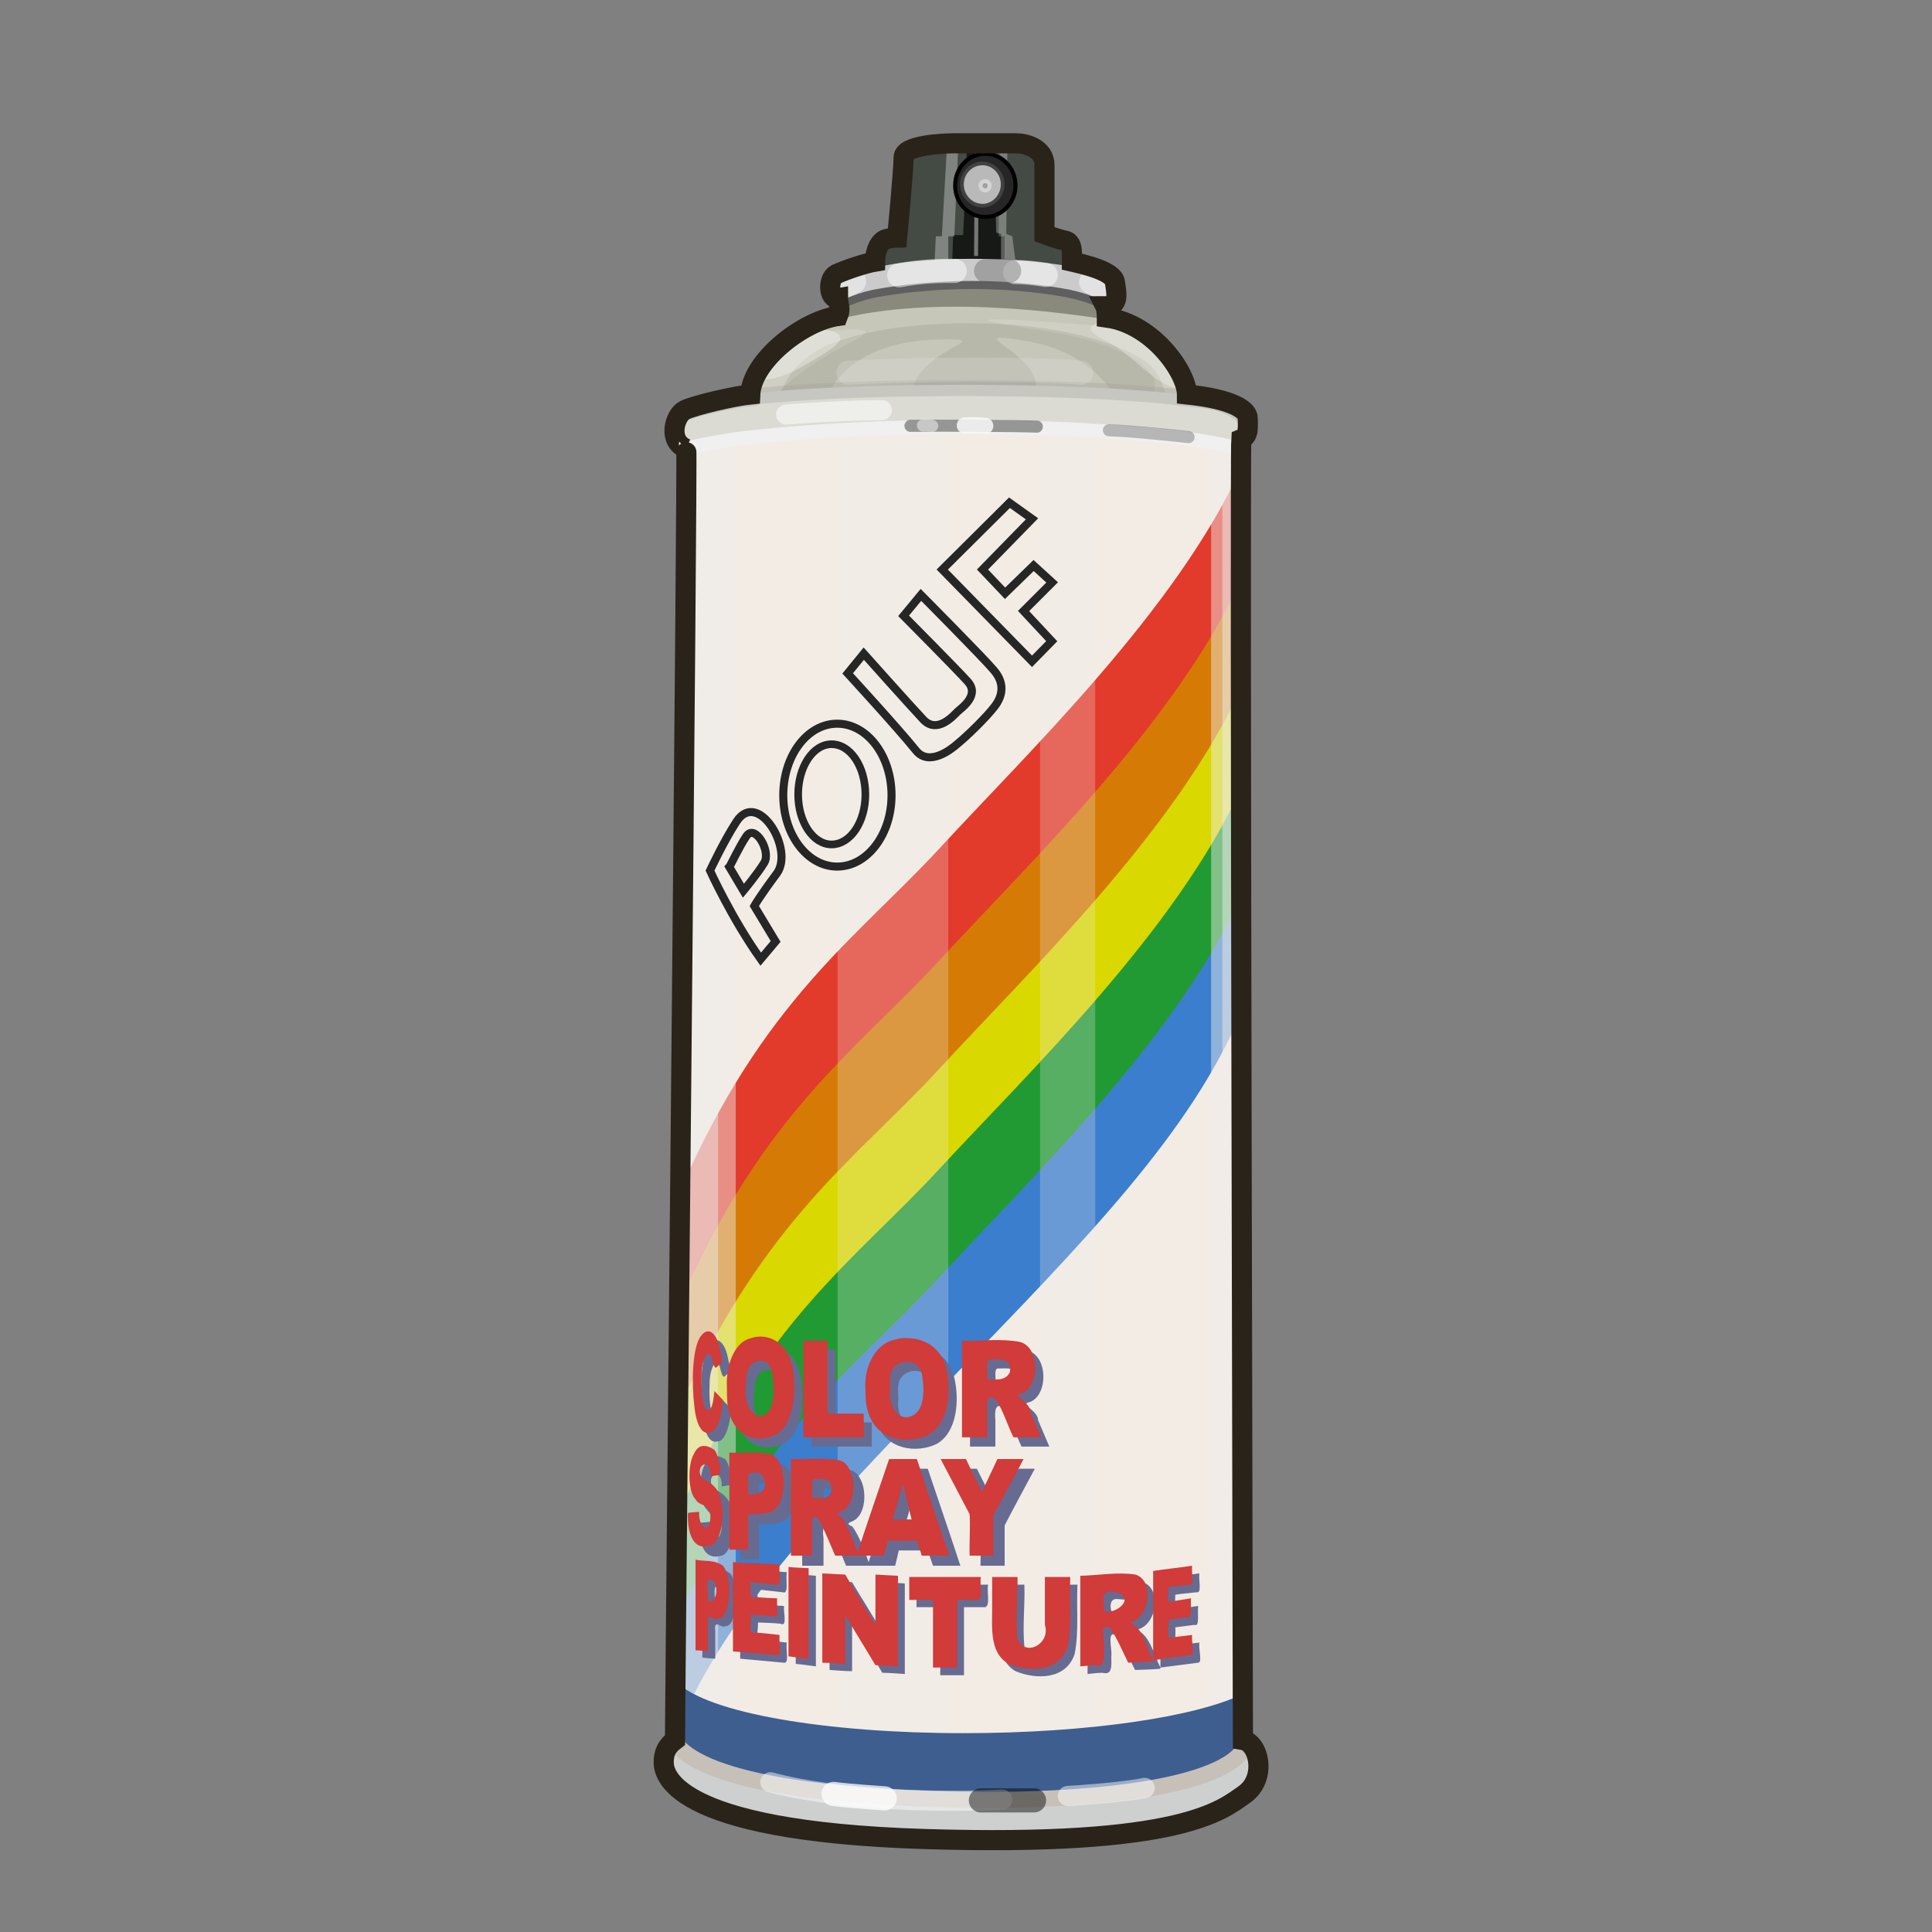<?xml version="1.0" encoding="UTF-8" standalone="no"?>
<!DOCTYPE svg PUBLIC "-//W3C//DTD SVG 1.0//EN" "http://www.w3.org/TR/2001/REC-SVG-20010904/DTD/svg10.dtd">
<svg xmlns:svg="http://www.w3.org/2000/svg" xmlns="http://www.w3.org/2000/svg" version="1.0" width="100%" height="100%" viewBox="0 0 48 48" id="_spray01">
<rect x="0" y="0" width="48" height="48" fill="#808080" stroke="none"/>
<defs id="defs2385"/>
<g id="spray01" style="display:inline">
<path d="M 17.05,11.15 C 16.57,10.95 16.77,10.31 17.01,10.19 C 17.25,10.07 18.24,9.84 18.64,9.8 C 18.68,8.96 19.95,7.97 20.82,7.85 C 20.9,7.65 20.82,7.57 20.82,7.41 C 20.59,7.45 20.55,6.93 20.78,6.81 C 21.02,6.7 21.5,6.54 21.74,6.5 C 21.74,6.22 21.86,5.98 22.02,5.94 C 22.17,5.9 22.29,5.9 22.29,5.9 C 22.29,5.9 22.45,4.23 22.45,3.91 C 22.45,3.6 23.45,3.56 23.73,3.56 C 24,3.56 25,3.56 25.24,3.56 C 25.47,3.56 25.95,3.67 25.95,4.11 C 25.95,4.55 25.95,5.82 25.95,5.82 C 25.95,5.82 26.27,5.94 26.47,5.98 C 26.67,6.02 26.63,6.34 26.63,6.5 C 26.98,6.58 27.66,6.74 27.7,7.01 C 27.74,7.29 27.82,7.61 27.46,7.61 C 27.5,7.69 27.5,7.89 27.5,7.89 C 28.67,8.05 29.49,9.28 29.49,9.8 C 30.64,9.92 31,10.19 31,10.39 C 31,10.59 31.04,10.83 30.84,10.91 C 30.8,11.47 30.88,42.67 30.88,43.23 C 31.28,43.3 31.48,44.18 30.92,44.58 C 30.36,44.97 29.37,45.89 22.97,45.69 C 16.57,45.49 16.49,44.02 16.49,43.78 C 16.49,43.54 16.57,43.38 16.77,43.23 C 16.77,42.31 17.09,11.11 17.05,11.15 z" id="p2482" style="opacity:1;fill:#f3ece4;fill-opacity:1;fill-rule:evenodd;stroke:none"/>
<path d="M 30.84,11.61 C 29.23,15.16 25.52,18.71 23.34,21.08 C 21.28,23.31 18.97,24.84 16.9,29.58 C 16.89,30.82 16.88,31.45 16.87,32.59 C 18.09,29.7 20.56,26.88 23.62,23.71 C 26.99,20.23 29.61,17.81 30.84,14.84 C 30.84,14.21 30.84,11.83 30.84,11.61 z" id="p3302" style="opacity:1;fill:#e23a2b;fill-opacity:1;fill-rule:evenodd;stroke:none;display:inline"/>
<path d="M 30.84,14.39 C 29.23,17.94 25.52,21.49 23.34,23.86 C 21.28,26.1 18.97,27.62 16.9,32.36 C 16.89,33.61 16.88,33.87 16.87,35.02 C 18.09,32.13 20.56,29.57 23.62,26.4 C 26.99,22.92 29.61,20.24 30.84,17.27 C 30.84,16.63 30.84,14.61 30.84,14.39 z" id="p3310" style="opacity:1;fill:#d57b05;fill-opacity:1;fill-rule:evenodd;stroke:none;display:inline"/>
<path d="M 30.84,17.08 C 29.23,20.63 25.52,24.18 23.34,26.55 C 21.28,28.79 19.05,30.23 16.89,34.95 C 16.88,36.19 16.88,36.56 16.87,37.7 C 18.09,34.82 20.56,32.26 23.62,29.09 C 26.99,25.61 29.61,22.93 30.84,19.95 C 30.84,19.32 30.84,17.3 30.84,17.08 z" id="p3312" style="opacity:1;fill:#d9d801;fill-opacity:1;fill-rule:evenodd;stroke:none;display:inline"/>
<path d="M 30.84,19.57 C 29.23,23.12 25.52,26.68 23.34,29.04 C 21.28,31.28 18.97,32.8 16.9,37.54 C 16.89,38.79 16.88,39.05 16.87,40.2 C 18.09,37.31 20.56,34.75 23.62,31.58 C 26.99,28.1 29.61,25.42 30.84,22.45 C 30.84,21.81 30.84,19.8 30.84,19.57 z" id="p3314" style="opacity:1;fill:#219a33;fill-opacity:1;fill-rule:evenodd;stroke:none;display:inline"/>
<path d="M 30.84,22.26 C 29.23,25.81 25.52,29.36 23.34,31.73 C 21.28,33.97 19.07,35.4 16.86,40.14 C 16.85,41.39 16.88,41.74 16.87,42.89 C 18.09,40 20.56,37.44 23.62,34.27 C 26.99,30.79 29.61,28.11 30.84,25.14 C 30.84,24.5 30.84,22.48 30.84,22.26 z" id="p3316" style="opacity:1;fill:#3b7ecd;fill-opacity:1;fill-rule:evenodd;stroke:none;display:inline"/>
<path d="M 22.18,9.4 C 21.42,9.4 20.81,10.03 20.81,10.84 L 20.81,45.56 C 21.43,45.62 22.15,45.66 22.96,45.68 C 23.18,45.69 23.35,45.68 23.56,45.68 L 23.56,10.84 C 23.56,10.03 22.94,9.4 22.18,9.4 z" id="p3469" style="opacity:1;fill:#eeecea;fill-opacity:0.26;fill-rule:evenodd;stroke:none;display:inline"/>
<path d="M 30.09,9.87 L 30.09,45.06 C 30.5,44.88 30.76,44.71 30.93,44.59 C 31.49,44.19 31.27,43.29 30.87,43.21 C 30.87,42.66 30.8,11.46 30.84,10.9 C 31.04,10.82 31,10.6 31,10.4 C 31,10.24 30.76,10.01 30.09,9.87 z" id="p3465" style="opacity:1;fill:#eeecea;fill-opacity:0.47;fill-rule:evenodd;stroke:none;display:inline"/>
<path d="M 26.53,8.81 C 26.15,8.81 25.84,9.13 25.84,9.53 L 25.84,45.68 C 26.34,45.67 26.81,45.65 27.21,45.62 L 27.21,9.53 C 27.21,9.13 26.91,8.81 26.53,8.81 z" id="p3467" style="opacity:1;fill:#eeecea;fill-opacity:0.26;fill-rule:evenodd;stroke:none;display:inline"/>
<path d="M 18.28,9.87 C 17.81,9.96 17.18,10.09 17,10.18 C 16.76,10.3 16.58,10.95 17.06,11.15 C 17.1,11.11 16.78,42.3 16.78,43.21 C 16.58,43.37 16.5,43.54 16.5,43.78 C 16.5,43.93 16.56,44.58 18.28,45.09 L 18.28,9.87 z" id="p3471" style="opacity:1;fill:#eeecea;fill-opacity:0.47;fill-rule:evenodd;stroke:none;display:inline"/>
<path d="M 17.78,9.96 C 17.45,10.04 17.11,10.12 17,10.18 C 16.76,10.3 16.58,10.95 17.06,11.15 C 17.1,11.11 16.78,42.3 16.78,43.21 C 16.58,43.37 16.5,43.54 16.5,43.78 C 16.5,43.91 16.57,44.45 17.84,44.93 L 17.84,9.96 C 17.82,9.97 17.8,9.96 17.78,9.96 z" id="r3481" style="opacity:1;fill:#eeecea;fill-opacity:0.47;fill-rule:evenodd;stroke:none;marker:none;visibility:visible;display:inline;overflow:visible;enable-background:accumulate"/>
<path d="M 30.37,9.96 L 30.37,44.9 C 30.61,44.77 30.8,44.68 30.93,44.59 C 31.49,44.19 31.27,43.29 30.87,43.21 C 30.87,42.66 30.8,11.46 30.84,10.9 C 31.04,10.82 31,10.6 31,10.4 C 31,10.27 30.81,10.1 30.37,9.96 z" id="r3483" style="opacity:1;fill:#eeecea;fill-opacity:0.47;fill-rule:evenodd;stroke:none;marker:none;visibility:visible;display:inline;overflow:visible;enable-background:accumulate"/>
<path d="M 16.8,41.78 C 16.8,41.9 16.78,43.18 16.78,43.21 C 16.58,43.37 16.5,43.54 16.5,43.78 C 16.5,44.01 16.56,45.48 22.96,45.68 C 29.36,45.88 30.38,44.99 30.93,44.59 C 31.49,44.19 31.27,43.29 30.87,43.21 C 30.87,43.19 30.87,42.18 30.87,42.09 C 29.72,42.65 27.06,43.06 23.93,43.06 C 20.58,43.06 17.57,42.57 16.8,41.78 z" id="p3287" style="opacity:1;fill:#3e5e90;fill-opacity:1;fill-rule:evenodd;stroke:none;display:inline"/>
<path d="M 16.74,43.26 C 16.62,43.38 16.5,43.59 16.5,43.78 C 16.5,44.01 16.56,45.48 22.96,45.68 C 29.36,45.88 30.38,44.99 30.93,44.59 C 31.39,44.26 31.23,43.54 30.98,43.28 C 30.71,44.32 27.51,44.79 23.72,44.71 C 20.3,44.64 17.4,44.23 16.74,43.26 z" id="p3275" style="opacity:1;fill:#ced0d0;fill-opacity:1;fill-rule:evenodd;stroke:none;display:inline"/>
<path d="M 30.98,43.28 C 30.71,44.32 27.51,44.79 23.72,44.71 C 20.3,44.64 17.4,44.23 16.74,43.26" id="p3282" style="opacity:1;fill:none;fill-opacity:1;fill-rule:evenodd;stroke:#c7c0b8;stroke-width:0.40;stroke-linecap:butt;stroke-linejoin:miter;stroke-miterlimit:4;stroke-dasharray:none;stroke-opacity:1;display:inline"/>
<path d="M 23.71,3.56 C 23.44,3.56 22.46,3.58 22.46,3.9 C 22.46,4.22 22.31,5.9 22.31,5.9 C 22.31,5.9 22.19,5.89 22.03,5.93 C 21.87,5.97 21.75,6.22 21.75,6.5 C 21.51,6.53 21.01,6.69 20.78,6.81 C 20.54,6.93 20.6,7.44 20.84,7.4 C 20.84,7.56 20.92,7.64 20.84,7.84 C 19.96,7.96 18.69,8.97 18.65,9.81 C 18.25,9.85 17.23,10.06 17,10.18 C 16.82,10.27 16.67,10.66 16.81,10.93 C 17.41,10.73 20.4,10.59 24.03,10.59 C 27.14,10.59 29.8,10.71 30.87,10.87 C 31.03,10.78 31,10.59 31,10.4 C 31,10.2 30.65,9.93 29.5,9.81 C 29.5,9.29 28.67,8.06 27.5,7.9 C 27.5,7.9 27.5,7.7 27.46,7.62 C 27.82,7.62 27.75,7.3 27.71,7.03 C 27.67,6.75 26.98,6.57 26.62,6.5 C 26.62,6.34 26.66,6.03 26.46,6 C 26.27,5.96 25.96,5.81 25.96,5.81 C 25.96,5.81 25.96,4.56 25.96,4.12 C 25.96,3.68 25.48,3.56 25.25,3.56 C 25.01,3.56 23.99,3.56 23.71,3.56 z" id="p3260" style="opacity:1;fill:#cfcfc3;fill-opacity:1;fill-rule:evenodd;stroke:none"/>
<path d="M 25.43,6.9 C 23.97,6.87 22.18,6.95 20.81,7.37 C 20.82,7.37 20.82,7.4 20.84,7.4 C 20.84,7.56 20.92,7.64 20.84,7.84 C 20.53,7.88 20.17,8.06 19.84,8.28 C 20.97,8.2 22.09,8.03 21.15,8.5 C 20.02,9.06 18.57,10.18 19.65,9.96 C 20.73,9.74 26.27,9.95 27.62,10.12 C 28.97,10.29 29.71,8.77 25.71,8.18 C 22.72,7.74 26.19,7.99 28.31,8.18 C 28.07,8.04 27.79,7.94 27.5,7.9 C 27.5,7.9 27.5,7.7 27.46,7.62 C 27.67,7.62 27.73,7.51 27.75,7.37 C 27.03,7.12 26.22,6.92 25.43,6.9 z" id="p3552" style="opacity:1;fill:#8f8f77;fill-opacity:0.13;fill-rule:evenodd;stroke:none;display:inline"/>
<path d="M 24.18,8.03 C 22.02,8.03 21.1,8.38 20.68,8.53 C 20.27,8.67 19.21,9.27 19.31,10.5 C 19.3,10.5 19.39,10.6 19.46,10.68 C 19.75,10.67 20.11,10.66 20.43,10.65 C 20.34,9.37 21.53,8.49 23.2,8.44 C 25.33,8.38 21.85,8.68 22.78,10.59 C 23.2,10.58 23.58,10.59 24.03,10.59 C 24.34,10.59 24.57,10.62 24.87,10.62 C 24.88,10.61 24.89,10.6 24.9,10.59 C 27.43,9.14 23.23,8.12 25.43,8.46 C 27.29,8.75 27.75,9.94 28.31,10.68 C 28.61,10.7 28.85,10.7 29.12,10.71 C 29.12,10.27 28.95,9.63 28.75,9.28 C 28.35,8.61 26.34,8.03 24.18,8.03 z" id="p3543" style="opacity:1;fill:#4f4f41;fill-opacity:0.12;fill-rule:evenodd;stroke:none;display:inline"/>
<path d="M 21.75,6.5 C 21.51,6.53 21.01,6.69 20.78,6.81 C 20.54,6.93 20.6,7.44 20.84,7.4 C 20.84,7.56 20.92,7.64 20.84,7.84 C 20.68,7.86 20.51,7.92 20.34,8 L 20.4,8.06 C 22.4,7.39 25.44,7.58 27.87,8 C 27.75,7.96 27.62,7.92 27.5,7.9 C 27.5,7.9 27.5,7.7 27.46,7.62 C 27.82,7.62 27.75,7.3 27.71,7.03 C 27.69,6.89 27.5,6.77 27.28,6.68 C 27.24,6.67 27.22,6.66 27.18,6.65 C 25.51,5.97 22.75,6.36 21.75,6.5 z" id="p3536" style="opacity:1;fill:#4f4f41;fill-opacity:0.51;fill-rule:evenodd;stroke:none"/>
<path d="M 23.9,9.9 C 21.85,9.9 20.01,9.97 18.65,10.12 C 18.65,10.13 18.65,10.15 18.65,10.15 C 18.25,10.19 17.23,10.41 17,10.53 C 16.84,10.61 16.73,10.91 16.78,11.15 L 16.96,11.15 C 16.96,11.26 16.93,11.35 16.9,11.37 C 16.88,11.4 16.88,11.42 16.9,11.4 C 16.94,11.38 17.05,11.32 17.21,11.28 C 17.55,11.19 18.09,11.1 18.75,11.03 C 20.06,10.88 21.88,10.78 23.9,10.78 C 25.93,10.78 27.78,10.88 29.09,11.03 C 29.74,11.1 30.28,11.19 30.62,11.28 C 30.74,11.31 30.78,11.35 30.84,11.37 C 30.84,11.37 30.84,11.25 30.84,11.25 C 30.85,11.24 30.86,11.25 30.87,11.25 C 30.86,11.22 30.84,11.2 30.84,11.15 L 30.96,11.15 C 31.04,11.04 31,10.9 31,10.75 C 31,10.62 30.82,10.44 30.4,10.31 C 30.3,10.29 30.23,10.27 30.12,10.25 C 29.93,10.22 29.71,10.18 29.5,10.15 C 29.39,10.14 29.3,10.14 29.18,10.12 C 27.82,9.97 25.95,9.9 23.9,9.9 z" id="p3504" style="opacity:1;fill:#f0f0f0;fill-opacity:1;fill-rule:evenodd;stroke:none;marker:none;visibility:visible;display:inline;overflow:visible;enable-background:accumulate"/>
<path d="M 23.9,9.56 C 21.85,9.56 20.01,9.63 18.65,9.78 C 18.65,9.79 18.65,9.8 18.65,9.81 C 18.25,9.85 17.23,10.06 17,10.18 C 16.84,10.26 16.73,10.56 16.78,10.81 L 16.96,10.81 C 16.96,10.92 16.93,11 16.9,11.03 C 16.88,11.05 16.88,11.07 16.9,11.06 C 16.94,11.03 17.05,10.98 17.21,10.93 C 17.55,10.85 18.09,10.75 18.75,10.68 C 20.06,10.54 21.88,10.43 23.9,10.43 C 25.93,10.43 27.78,10.54 29.09,10.68 C 29.74,10.75 30.28,10.85 30.62,10.93 C 30.74,10.96 30.78,11 30.84,11.03 C 30.84,11.02 30.84,10.9 30.84,10.9 C 30.85,10.9 30.86,10.9 30.87,10.9 C 30.86,10.87 30.84,10.85 30.84,10.81 L 30.96,10.81 C 31.04,10.7 31,10.55 31,10.4 C 31,10.27 30.82,10.09 30.4,9.96 C 30.3,9.94 30.23,9.92 30.12,9.9 C 29.93,9.87 29.71,9.84 29.5,9.81 C 29.39,9.79 29.3,9.79 29.18,9.78 C 27.82,9.63 25.95,9.56 23.9,9.56 z" id="p3491" style="opacity:1;fill:#dbdbd3;fill-opacity:1;fill-rule:evenodd;stroke:none;marker:none;visibility:visible;display:inline;overflow:visible;enable-background:accumulate"/>
<path d="M 22.62,10.58 C 23.12,10.57 25.36,10.58 25.76,10.6" id="p3506" style="opacity:1;fill:none;fill-rule:evenodd;stroke:#4d4d4d;stroke-width:0.30;stroke-linecap:round;stroke-linejoin:miter;stroke-miterlimit:4;stroke-dasharray:none;stroke-opacity:0.55;display:inline"/>
<path d="M 23.97,10.57 C 24.2,10.55 24.48,10.58 24.48,10.58" id="p3509" style="opacity:1;fill:none;fill-rule:evenodd;stroke:#f8f8f8;stroke-width:0.40;stroke-linecap:round;stroke-linejoin:miter;stroke-miterlimit:4;stroke-dasharray:none;stroke-opacity:0.86"/>
<path d="M 22.93,10.57 C 23.09,10.57 23.16,10.58 23.16,10.58" id="p3511" style="opacity:1;fill:none;fill-rule:evenodd;stroke:#f8f8f8;stroke-width:0.30;stroke-linecap:round;stroke-linejoin:miter;stroke-miterlimit:4;stroke-dasharray:none;stroke-opacity:0.5;display:inline"/>
<path d="M 27.55,10.69 C 28.16,10.71 29.36,10.84 29.53,10.86" id="p3513" style="opacity:1;fill:none;fill-rule:evenodd;stroke:#303030;stroke-width:0.30;stroke-linecap:round;stroke-linejoin:miter;stroke-miterlimit:4;stroke-dasharray:none;stroke-opacity:0.3;display:inline"/>
<path d="M 31,10.48 C 30.58,9.91 29.84,9.96 29.18,9.86 C 27.82,9.71 25.95,9.64 23.9,9.64 C 21.85,9.64 20.01,9.71 18.65,9.86 C 18.65,9.87 18.65,9.88 18.65,9.89 C 18.25,9.93 17.23,10.15 17,10.27" id="p3516" style="opacity:1;fill:none;fill-opacity:1;fill-rule:evenodd;stroke:#9b9b9b;stroke-width:0.40;stroke-linecap:round;stroke-linejoin:miter;marker:none;stroke-miterlimit:4;stroke-dasharray:none;stroke-dashoffset:0;stroke-opacity:0.31;visibility:visible;display:inline;overflow:visible;enable-background:accumulate"/>
<path d="M 23.71,3.56 C 23.44,3.56 22.46,3.58 22.46,3.9 C 22.46,4.22 22.31,5.9 22.31,5.9 C 22.31,5.9 22.19,5.89 22.03,5.93 C 21.87,5.97 21.75,6.22 21.75,6.5 C 21.51,6.53 21.01,6.69 20.78,6.81 C 20.6,6.9 20.58,7.21 20.68,7.34 C 23.66,6.55 25.71,6.54 27.75,7.25 C 27.74,7.17 27.72,7.1 27.71,7.03 C 27.67,6.75 26.98,6.57 26.62,6.5 C 26.62,6.34 26.66,6.03 26.46,6 C 26.27,5.96 25.96,5.81 25.96,5.81 C 25.96,5.81 25.96,4.56 25.96,4.12 C 25.96,3.68 25.48,3.56 25.25,3.56 C 25.01,3.56 23.99,3.56 23.71,3.56 z" id="p3531" style="opacity:1;fill:#444b44;fill-opacity:1;fill-rule:evenodd;stroke:none"/>
<path d="M 24.03,3.56 L 23.93,5.84 L 23.68,5.84 L 23.65,6.75 L 24.18,6.75 C 24.45,6.73 24.71,6.74 24.96,6.75 L 24.96,5.87 L 24.81,5.87 L 24.84,3.56 C 24.55,3.56 24.3,3.56 24.03,3.56 z" id="p3587" style="opacity:1;fill:#000000;fill-opacity:0.67;fill-rule:evenodd;stroke:none;display:inline"/>
<path d="M 24.27,3.62 L 24.25,6.36" id="p3590" style="opacity:1;fill:none;fill-rule:evenodd;stroke:#f3f3f3;stroke-width:0.1;stroke-linecap:butt;stroke-linejoin:miter;stroke-miterlimit:4;stroke-dasharray:none;stroke-opacity:0.43;display:inline"/>
<path d="M 24.71,3.56 L 24.75,5.78 L 24.87,5.81 L 24.87,6.65 L 25.25,6.65 L 25.15,5.87 L 25,5.81 L 25.03,3.56 C 24.94,3.56 24.84,3.56 24.71,3.56 z" id="p3596" style="opacity:1;fill:#f7f7f7;fill-opacity:0.31;fill-rule:evenodd;stroke:none;display:inline"/>
<path d="M 23.71,3.56 C 23.68,3.56 23.58,3.59 23.53,3.59 L 23.4,5.87 L 23.25,5.87 L 23.21,6.71 L 23.56,6.75 L 23.56,5.87 L 23.71,5.87 L 23.81,3.56 C 23.79,3.56 23.73,3.56 23.71,3.56 z" id="p3593" style="opacity:1;fill:#bbbbbb;fill-opacity:0.51;fill-rule:evenodd;stroke:none;display:inline"/>
<path d="M 24.15,6.43 C 23.13,6.43 22.2,6.51 21.5,6.71 C 21.19,6.8 20.91,6.84 20.68,6.93 C 20.68,6.95 20.66,6.95 20.65,6.96 C 20.58,7.16 20.66,7.43 20.84,7.4 C 20.88,7.55 20.97,7.46 21.12,7.43 C 21.24,7.38 21.45,7.3 21.75,7.25 C 22.33,7.13 23.21,7.03 24.15,7.03 C 25.1,7.03 25.94,7.13 26.53,7.25 C 26.82,7.3 27.06,7.38 27.18,7.43 C 27.29,7.49 27.39,7.53 27.58,7.61 C 27.64,7.42 27.69,7.27 27.71,7.03 C 27.71,7 27.69,6.98 27.68,6.96 C 27.44,6.85 27.16,6.73 26.81,6.66 C 26.1,6.52 25.17,6.43 24.15,6.43 z" id="p3518" style="opacity:1;fill:#cbcbcb;fill-opacity:1;fill-rule:evenodd;stroke:none;marker:none;visibility:visible;display:inline;overflow:visible;enable-background:accumulate"/>
<path d="M 20.84,7.45 C 20.88,7.6 20.97,7.51 21.12,7.48 C 21.24,7.43 21.45,7.35 21.75,7.29 C 22.33,7.18 23.21,7.08 24.15,7.08 C 25.1,7.08 25.94,7.18 26.53,7.29 C 26.82,7.35 27.06,7.43 27.18,7.48 C 27.29,7.54 27.39,7.58 27.58,7.66" id="p3541" style="opacity:1;fill:none;fill-opacity:1;fill-rule:evenodd;stroke:#5f5f5f;stroke-width:0.2;stroke-linecap:round;stroke-linejoin:miter;marker:none;stroke-miterlimit:4;stroke-dasharray:none;stroke-dashoffset:0;stroke-opacity:1;visibility:visible;display:inline;overflow:visible;enable-background:accumulate"/>
<path d="M 20.06,8.12 C 19.49,8.43 18.96,8.93 18.75,9.43 C 19.27,9.49 19.73,9.24 20.34,8.87 C 20.95,8.5 21.26,8.24 20.06,8.12 z" id="p3559" style="opacity:1;fill:#ffffff;fill-opacity:0.33;fill-rule:evenodd;stroke:none"/>
<path d="M 27.78,7.96 C 27.01,8 26.87,8.17 27.46,8.46 C 28.22,8.83 28.77,9.73 29.46,9.65 C 29.34,9.13 28.7,8.23 27.78,7.96 z" id="p3561" style="opacity:1;fill:#ffffff;fill-opacity:0.27;fill-rule:evenodd;stroke:none"/>
<path d="M 21.08,9.26 C 22.87,9.16 25.69,9.16 26.86,9.26" id="p3569" style="opacity:1;fill:none;fill-rule:evenodd;stroke:#f7f7f7;stroke-width:0.60;stroke-linecap:round;stroke-linejoin:miter;stroke-miterlimit:4;stroke-dasharray:none;stroke-opacity:0.18;display:inline"/>
<path d="M 19.53,10.3 C 20.91,10.19 21.91,10.19 21.91,10.19" id="p3572" style="opacity:1;fill:none;fill-rule:evenodd;stroke:#fdfdfd;stroke-width:0.5;stroke-linecap:round;stroke-linejoin:miter;stroke-miterlimit:4;stroke-dasharray:none;stroke-opacity:0.56;display:inline"/>
<path d="M 22.34,6.84 C 22.92,6.73 23.38,6.73 23.72,6.73" id="p3575" style="opacity:1;fill:none;fill-rule:evenodd;stroke:#ffffff;stroke-width:0.60;stroke-linecap:round;stroke-linejoin:miter;stroke-miterlimit:4;stroke-dasharray:none;stroke-opacity:0.5"/>
<path d="M 25.22,6.76 C 25.48,6.76 25.72,6.79 25.98,6.83" id="p3577" style="opacity:1;fill:none;fill-rule:evenodd;stroke:#ffffff;stroke-width:0.60;stroke-linecap:round;stroke-linejoin:miter;stroke-miterlimit:4;stroke-dasharray:none;stroke-opacity:0.5"/>
<path d="M 27.11,7.01 C 27.29,7.1 27.52,7.27 27.52,7.27" id="p3579" style="opacity:1;fill:none;fill-rule:evenodd;stroke:#fdfdfd;stroke-width:0.60;stroke-linecap:round;stroke-linejoin:miter;stroke-miterlimit:4;stroke-dasharray:none;stroke-opacity:0.46;display:inline"/>
<path d="M 21.22,6.99 C 21.05,7.1 20.79,7.16 20.79,7.16" id="p3582" style="opacity:1;fill:none;fill-rule:evenodd;stroke:#fdfdfd;stroke-width:0.60;stroke-linecap:round;stroke-linejoin:miter;stroke-miterlimit:4;stroke-dasharray:none;stroke-opacity:0.46"/>
<path d="M 24.5,6.73 C 24.73,6.73 25.07,6.73 25.07,6.73" id="p3584" style="opacity:1;fill:none;fill-rule:evenodd;stroke:#5b5b5b;stroke-width:0.60;stroke-linecap:round;stroke-linejoin:miter;stroke-miterlimit:4;stroke-dasharray:none;stroke-opacity:0.37;display:inline"/>
<path d="M 25.23,4.61 C 25.23,5.04 24.89,5.39 24.48,5.39 C 24.06,5.39 23.73,5.04 23.73,4.61 C 23.73,4.17 24.06,3.82 24.48,3.82 C 24.89,3.82 25.23,4.17 25.23,4.61 z" id="p3608" style="opacity:1;fill:#262626;fill-opacity:1;fill-rule:evenodd;stroke:#000000;stroke-width:0.1;stroke-linecap:round;stroke-linejoin:miter;marker:none;stroke-miterlimit:4;stroke-dasharray:none;stroke-dashoffset:0;stroke-opacity:1;visibility:visible;display:inline;overflow:visible;enable-background:accumulate"/>
<path d="M 24.91,4.58 C 24.91,4.87 24.68,5.11 24.41,5.11 C 24.13,5.11 23.90,4.87 23.90,4.58 C 23.90,4.29 24.13,4.06 24.41,4.06 C 24.68,4.06 24.91,4.29 24.91,4.58 z" id="p3611" style="opacity:1;fill:#b9b9b9;fill-opacity:1;fill-rule:evenodd;stroke:#424242;stroke-width:0.09;stroke-linecap:round;stroke-linejoin:miter;marker:none;stroke-miterlimit:4;stroke-dasharray:none;stroke-dashoffset:0;stroke-opacity:1;visibility:visible;display:inline;overflow:visible;enable-background:accumulate"/>
<path d="M 24.59,4.61 C 24.59,4.68 24.54,4.73 24.48,4.73 C 24.41,4.73 24.36,4.68 24.36,4.61 C 24.36,4.55 24.41,4.50 24.48,4.50 C 24.54,4.50 24.59,4.55 24.59,4.61 z" id="p3613" style="opacity:1;fill:#a1a1a1;fill-opacity:1;fill-rule:evenodd;stroke:#d4d4d4;stroke-width:0.1;stroke-linecap:round;stroke-linejoin:miter;marker:none;stroke-miterlimit:4;stroke-dasharray:none;stroke-dashoffset:0;stroke-opacity:1;visibility:visible;display:inline;overflow:visible;enable-background:accumulate"/>
<path d="M 17.05,11.15 C 16.57,10.95 16.77,10.31 17.01,10.19 C 17.25,10.07 18.24,9.84 18.64,9.8 C 18.68,8.96 19.95,7.97 20.82,7.85 C 20.9,7.65 20.82,7.57 20.82,7.41 C 20.59,7.45 20.55,6.93 20.78,6.81 C 21.02,6.7 21.5,6.54 21.74,6.5 C 21.74,6.22 21.86,5.98 22.02,5.94 C 22.17,5.9 22.29,5.9 22.29,5.9 C 22.29,5.9 22.45,4.23 22.45,3.91 C 22.45,3.6 23.45,3.56 23.73,3.56 C 24,3.56 25,3.56 25.24,3.56 C 25.47,3.56 25.95,3.67 25.95,4.11 C 25.95,4.55 25.95,5.82 25.95,5.82 C 25.95,5.82 26.27,5.94 26.47,5.98 C 26.67,6.02 26.63,6.34 26.63,6.5 C 26.98,6.58 27.66,6.74 27.7,7.01 C 27.74,7.29 27.82,7.61 27.46,7.61 C 27.5,7.69 27.5,7.89 27.5,7.89 C 28.67,8.05 29.49,9.28 29.49,9.8 C 30.64,9.92 31,10.19 31,10.39 C 31,10.59 31.04,10.83 30.84,10.91 C 30.8,11.47 30.88,42.67 30.88,43.23 C 31.28,43.3 31.48,44.18 30.92,44.58 C 30.36,44.97 29.37,45.89 22.97,45.69 C 16.57,45.49 16.49,44.02 16.49,43.78 C 16.49,43.54 16.57,43.38 16.77,43.23 C 16.77,42.31 17.09,11.11 17.05,11.15 z" id="stroke01" style="opacity:1;fill:none;fill-opacity:1;fill-rule:evenodd;stroke:#2a231a;stroke-width:0.5;stroke-linecap:butt;stroke-linejoin:miter;stroke-miterlimit:4;stroke-dasharray:none;stroke-opacity:1"/>
<path d="M 18.9,23.83 C 18.18,22.82 17.64,21.63 17.64,21.63 C 17.64,21.63 17.98,20.9 18.3,20.41 C 18.83,19.6 19.74,21.1 19.3,21.7 C 18.86,22.29 18.74,22.51 18.74,22.51 L 19.27,23.39 L 18.9,23.83 z" id="p3318" style="opacity:1;fill:none;fill-rule:evenodd;stroke:#262626;stroke-width:0.2;stroke-linecap:butt;stroke-linejoin:miter;stroke-miterlimit:4;stroke-dasharray:none;stroke-opacity:1"/>
<path d="M 18.12,21.54 L 18.47,22.13 C 18.47,22.13 18.82,21.71 18.99,21.43 C 19.16,21.14 18.75,20.45 18.54,20.78 C 18.37,21.03 18.14,21.52 18.12,21.54 z" id="p3320" style="opacity:1;fill:none;fill-opacity:1;fill-rule:evenodd;stroke:#262626;stroke-width:0.2;stroke-linecap:butt;stroke-linejoin:miter;marker:none;stroke-miterlimit:4;stroke-dasharray:none;stroke-dashoffset:0;stroke-opacity:1;visibility:visible;display:inline;overflow:visible;enable-background:accumulate"/>
<path d="M 22.15,19.76 C 22.15,20.74 21.54,21.53 20.80,21.53 C 20.06,21.53 19.46,20.74 19.46,19.76 C 19.46,18.77 20.06,17.98 20.80,17.98 C 21.54,17.98 22.15,18.77 22.15,19.76 z" id="p3322" style="opacity:1;fill:none;fill-opacity:1;fill-rule:evenodd;stroke:#262626;stroke-width:0.2;stroke-linecap:butt;stroke-linejoin:miter;marker:none;stroke-miterlimit:4;stroke-dasharray:none;stroke-dashoffset:0;stroke-opacity:1;visibility:visible;display:inline;overflow:visible;enable-background:accumulate"/>
<path d="M 21.50,19.74 C 21.50,20.42 21.13,20.98 20.66,20.98 C 20.20,20.98 19.83,20.42 19.83,19.74 C 19.83,19.05 20.20,18.49 20.66,18.49 C 21.13,18.49 21.50,19.05 21.50,19.74 z" id="p3324" style="opacity:1;fill:none;fill-opacity:1;fill-rule:evenodd;stroke:#262626;stroke-width:0.19;stroke-linecap:butt;stroke-linejoin:miter;marker:none;stroke-miterlimit:4;stroke-dasharray:none;stroke-dashoffset:0;stroke-opacity:1;visibility:visible;display:inline;overflow:visible;enable-background:accumulate"/>
<path d="M 21.06,16.73 C 21.06,16.73 22.31,18.09 22.76,18.65 C 23.08,19.04 23.61,18.64 23.8,18.47 C 24.01,18.3 24.51,17.82 24.72,17.54 C 24.93,17.26 24.95,16.95 24.69,16.65 C 24.43,16.34 22.88,14.78 22.88,14.78 L 22.45,15.3 C 22.45,15.3 23.79,16.65 24.04,16.93 C 24.35,17.27 23.9,17.58 23.79,17.68 C 23.68,17.79 23.29,18.23 22.95,17.89 C 22.63,17.55 21.46,16.24 21.46,16.24 L 21.06,16.73 z" id="p3330" style="opacity:1;fill:none;fill-opacity:1;fill-rule:evenodd;stroke:#262626;stroke-width:0.2;stroke-linecap:butt;stroke-linejoin:miter;marker:none;stroke-miterlimit:4;stroke-dasharray:none;stroke-dashoffset:0;stroke-opacity:1;visibility:visible;display:inline;overflow:visible;enable-background:accumulate"/>
<path d="M 25.64,16.43 L 23.41,14.15 L 25.08,12.49 L 25.64,12.89 L 24.41,14.15 L 24.97,14.74 L 25.68,14.05 L 26.14,14.47 L 25.43,15.18 L 26.13,15.93 L 25.64,16.43 z" id="p3332" style="opacity:1;fill:none;fill-opacity:1;fill-rule:evenodd;stroke:#262626;stroke-width:0.2;stroke-linecap:butt;stroke-linejoin:miter;marker:none;stroke-miterlimit:4;stroke-dasharray:none;stroke-dashoffset:0;stroke-opacity:1;visibility:visible;display:inline;overflow:visible;enable-background:accumulate"/>
<path d="M 17.73,33.31 C 17.68,33.33 17.64,33.38 17.6,33.44 C 17.41,33.73 17.38,34.57 17.45,35.16 C 17.5,35.66 17.66,35.87 17.82,35.81 C 17.98,35.84 18.14,35.48 18.16,35 C 18.1,34.93 18.02,34.85 17.95,34.78 C 17.93,34.95 17.91,35.15 17.85,35.22 C 17.69,35.42 17.6,34.82 17.63,34.41 C 17.62,34.03 17.78,33.71 17.88,33.94 C 17.93,34.15 17.96,34.27 18.04,34.16 C 18.11,34.12 18.19,34.09 18.1,33.81 C 18.03,33.39 17.87,33.25 17.73,33.31 z M 19.16,33.44 C 19.06,33.43 18.95,33.44 18.85,33.47 C 18.47,33.55 18.23,34.13 18.26,34.69 C 18.26,34.9 18.26,35.15 18.32,35.34 C 18.52,35.99 19.11,36.08 19.51,35.84 C 19.93,35.57 20.01,34.74 19.88,34.16 C 19.78,33.69 19.48,33.47 19.16,33.44 z M 22.82,33.47 C 22.69,33.46 22.57,33.47 22.45,33.5 C 21.97,33.58 21.66,34.16 21.7,34.72 C 21.7,34.94 21.71,35.18 21.79,35.38 C 22.04,36.02 22.77,36.11 23.26,35.88 C 23.78,35.6 23.85,34.78 23.7,34.19 C 23.57,33.72 23.2,33.5 22.82,33.47 z M 20.16,33.53 C 20.16,34.34 20.16,35.13 20.16,35.94 C 20.66,35.94 21.17,35.94 21.66,35.94 C 21.66,35.74 21.66,35.54 21.66,35.34 C 21.36,35.34 21.06,35.34 20.76,35.34 C 20.76,34.74 20.76,34.14 20.76,33.53 C 20.56,33.53 20.36,33.53 20.16,33.53 z M 24.1,33.53 C 24.1,34.34 24.1,35.13 24.1,35.94 C 24.31,35.94 24.52,35.94 24.73,35.94 C 24.73,35.72 24.73,35.5 24.73,35.28 C 24.71,35.09 24.72,34.8 24.95,35 C 25.13,35.28 25.23,35.63 25.38,35.94 C 25.62,35.94 25.84,35.94 26.07,35.94 C 25.98,35.72 25.88,35.5 25.79,35.28 C 25.79,35.04 25.31,34.88 25.57,34.84 C 26.05,34.68 26.04,33.69 25.54,33.56 C 25.07,33.48 24.58,33.55 24.1,33.53 z M 24.79,34 C 24.99,34 25.36,33.94 25.29,34.31 C 25.18,34.55 24.92,34.48 24.73,34.5 C 24.73,34.47 24.73,34.44 24.73,34.41 C 24.76,34.29 24.68,34.01 24.79,34 z M 19.07,34.03 C 19.21,34.02 19.34,34.1 19.38,34.31 C 19.44,34.66 19.47,35.23 19.2,35.38 C 18.92,35.52 18.68,35.11 18.73,34.72 C 18.73,34.61 18.74,34.48 18.76,34.38 C 18.78,34.15 18.93,34.05 19.07,34.03 z M 22.7,34.06 C 22.87,34.05 23.05,34.13 23.1,34.34 C 23.18,34.69 23.19,35.26 22.85,35.41 C 22.51,35.56 22.26,35.14 22.32,34.75 C 22.32,34.64 22.3,34.51 22.32,34.41 C 22.35,34.18 22.53,34.08 22.7,34.06 z" id="p3378" style="opacity:1;fill:#676b91;fill-opacity:1;stroke:none;display:inline"/>
<path d="M 17.53,33.09 C 17.48,33.11 17.44,33.16 17.4,33.21 C 17.2,33.51 17.18,34.35 17.25,34.93 C 17.3,35.44 17.46,35.64 17.62,35.59 C 17.78,35.61 17.94,35.26 17.96,34.78 C 17.89,34.71 17.81,34.62 17.75,34.56 C 17.73,34.73 17.71,34.93 17.65,35 C 17.49,35.19 17.4,34.59 17.43,34.18 C 17.42,33.81 17.58,33.49 17.68,33.71 C 17.73,33.93 17.76,34.05 17.84,33.93 C 17.91,33.89 17.98,33.87 17.9,33.59 C 17.83,33.17 17.67,33.03 17.53,33.09 z M 18.96,33.21 C 18.86,33.2 18.75,33.21 18.65,33.25 C 18.26,33.33 18.03,33.91 18.06,34.46 C 18.06,34.68 18.06,34.92 18.12,35.12 C 18.32,35.77 18.91,35.86 19.31,35.62 C 19.73,35.34 19.81,34.52 19.68,33.93 C 19.58,33.47 19.27,33.24 18.96,33.21 z M 22.62,33.25 C 22.49,33.24 22.36,33.24 22.25,33.28 C 21.77,33.36 21.46,33.94 21.5,34.5 C 21.5,34.71 21.51,34.95 21.59,35.15 C 21.83,35.8 22.56,35.89 23.06,35.65 C 23.58,35.37 23.65,34.55 23.5,33.96 C 23.37,33.5 23,33.27 22.62,33.25 z M 19.96,33.31 C 19.96,34.12 19.96,34.91 19.96,35.71 C 20.46,35.71 20.97,35.71 21.46,35.71 C 21.46,35.51 21.46,35.32 21.46,35.12 C 21.16,35.12 20.86,35.12 20.56,35.12 C 20.56,34.51 20.56,33.92 20.56,33.31 C 20.36,33.31 20.16,33.31 19.96,33.31 z M 23.9,33.31 C 23.9,34.12 23.9,34.91 23.9,35.71 C 24.11,35.71 24.32,35.71 24.53,35.71 C 24.53,35.49 24.53,35.28 24.53,35.06 C 24.51,34.86 24.52,34.58 24.75,34.78 C 24.93,35.06 25.03,35.41 25.18,35.71 C 25.42,35.71 25.64,35.71 25.87,35.71 C 25.78,35.49 25.68,35.28 25.59,35.06 C 25.59,34.82 25.11,34.66 25.37,34.62 C 25.85,34.45 25.84,33.47 25.34,33.34 C 24.87,33.25 24.38,33.32 23.9,33.31 z M 24.59,33.78 C 24.79,33.77 25.16,33.72 25.09,34.09 C 24.98,34.33 24.71,34.26 24.53,34.28 C 24.53,34.24 24.53,34.22 24.53,34.18 C 24.55,34.07 24.48,33.79 24.59,33.78 z M 18.87,33.81 C 19.01,33.79 19.14,33.87 19.18,34.09 C 19.24,34.43 19.27,35.01 19,35.15 C 18.72,35.3 18.48,34.88 18.53,34.5 C 18.53,34.39 18.54,34.25 18.56,34.15 C 18.58,33.92 18.73,33.82 18.87,33.81 z M 22.5,33.84 C 22.67,33.82 22.84,33.9 22.9,34.12 C 22.97,34.47 22.99,35.04 22.65,35.18 C 22.31,35.33 22.06,34.91 22.12,34.53 C 22.12,34.42 22.1,34.29 22.12,34.18 C 22.15,33.95 22.32,33.85 22.5,33.84 z" id="p3372" style="opacity:1;fill:#d13b3a;fill-opacity:1;stroke:none"/>
<path d="M 17.71,36.18 C 17.62,36.2 17.56,36.28 17.49,36.43 C 17.35,36.73 17.38,37.34 17.55,37.49 C 17.67,37.69 17.85,37.57 17.93,37.9 C 17.93,38.37 17.62,38.25 17.65,37.81 C 17.55,37.82 17.46,37.82 17.36,37.84 C 17.37,37.98 17.37,38.12 17.4,38.24 C 17.49,38.71 17.75,38.7 17.93,38.65 C 18.13,38.61 18.29,38.07 18.21,37.59 C 18.12,37.13 17.88,37.09 17.71,36.96 C 17.52,36.64 17.95,36.43 17.93,36.93 C 18,36.92 18.04,36.91 18.11,36.9 C 18.27,36.9 18.09,36.24 17.99,36.24 C 17.91,36.19 17.8,36.16 17.71,36.18 z M 18.4,36.34 C 18.4,37.14 18.4,37.94 18.4,38.74 C 18.56,38.74 18.7,38.74 18.86,38.74 C 18.86,38.45 18.86,38.17 18.86,37.87 C 19.04,37.86 19.26,37.88 19.43,37.81 C 19.87,37.64 19.86,36.48 19.4,36.37 C 19.07,36.31 18.73,36.35 18.4,36.34 z M 19.93,36.49 C 19.93,37.3 19.93,38.1 19.93,38.9 C 20.1,38.9 20.28,38.9 20.46,38.9 C 20.46,38.66 20.46,38.45 20.46,38.21 C 20.43,38.02 20.45,37.82 20.61,37.99 C 20.77,38.27 20.89,38.59 21.02,38.9 C 21.22,38.9 21.42,38.9 21.61,38.9 C 21.82,38.9 22.04,38.9 22.24,38.9 C 22.27,38.77 22.3,38.66 22.33,38.52 C 22.58,38.52 22.8,38.52 23.05,38.52 C 23.09,38.66 23.14,38.77 23.18,38.9 C 23.41,38.9 23.64,38.9 23.86,38.9 C 23.6,38.1 23.32,37.3 23.05,36.49 C 22.81,36.49 22.6,36.49 22.36,36.49 C 22.11,37.27 21.84,38.03 21.58,38.81 C 21.47,38.5 21.35,38.17 21.18,37.93 C 20.94,37.82 21.19,37.84 21.3,37.71 C 21.6,37.41 21.5,36.59 21.11,36.52 C 20.73,36.46 20.32,36.51 19.93,36.49 z M 23.65,36.49 C 23.89,36.95 24.12,37.41 24.36,37.87 C 24.39,38.2 24.36,38.56 24.36,38.9 C 24.56,38.9 24.76,38.9 24.96,38.9 C 24.96,38.56 24.96,38.24 24.96,37.9 C 25.2,37.43 25.46,36.96 25.71,36.49 C 25.49,36.49 25.27,36.49 25.05,36.49 C 24.92,36.76 24.81,37.03 24.68,37.31 C 24.55,37.03 24.4,36.76 24.27,36.49 C 24.05,36.49 23.86,36.49 23.65,36.49 z M 18.99,36.84 C 19.03,36.83 19.08,36.83 19.11,36.84 C 19.19,36.86 19.26,36.93 19.27,37.06 C 19.31,37.38 19.02,37.38 18.86,37.37 C 18.86,37.2 18.86,37.04 18.86,36.87 C 18.89,36.86 18.95,36.84 18.99,36.84 z M 20.49,36.99 C 20.5,36.98 20.52,36.98 20.55,36.99 C 20.71,36.98 20.99,36.97 20.93,37.31 C 20.84,37.55 20.62,37.45 20.46,37.46 C 20.46,37.4 20.46,37.34 20.46,37.27 C 20.47,37.19 20.45,37.04 20.49,36.99 z M 22.71,37.12 C 22.79,37.41 22.85,37.7 22.93,37.99 C 22.77,37.99 22.61,37.99 22.46,37.99 C 22.54,37.7 22.63,37.41 22.71,37.12 z" id="p3402" style="opacity:1;fill:#676b91;fill-opacity:1;stroke:none;display:inline"/>
<path d="M 17.43,35.93 C 17.34,35.95 17.28,36.03 17.21,36.18 C 17.08,36.48 17.11,37.09 17.28,37.25 C 17.39,37.44 17.58,37.32 17.65,37.65 C 17.66,38.12 17.35,38 17.37,37.56 C 17.28,37.57 17.18,37.57 17.09,37.59 C 17.09,37.73 17.09,37.87 17.12,38 C 17.22,38.46 17.47,38.45 17.65,38.4 C 17.85,38.36 18.02,37.82 17.93,37.34 C 17.85,36.88 17.6,36.84 17.43,36.71 C 17.25,36.39 17.67,36.18 17.65,36.68 C 17.72,36.67 17.77,36.66 17.84,36.65 C 17.99,36.65 17.81,35.99 17.71,36 C 17.63,35.94 17.52,35.91 17.43,35.93 z M 18.12,36.09 C 18.12,36.89 18.12,37.69 18.12,38.5 C 18.28,38.5 18.43,38.5 18.59,38.5 C 18.59,38.2 18.59,37.92 18.59,37.62 C 18.76,37.61 18.98,37.63 19.15,37.56 C 19.59,37.4 19.58,36.23 19.12,36.12 C 18.79,36.06 18.45,36.1 18.12,36.09 z M 19.65,36.25 C 19.65,37.05 19.65,37.85 19.65,38.65 C 19.83,38.65 20.01,38.65 20.18,38.65 C 20.18,38.42 20.18,38.2 20.18,37.96 C 20.16,37.77 20.18,37.58 20.34,37.75 C 20.49,38.02 20.62,38.35 20.75,38.65 C 20.94,38.65 21.14,38.65 21.34,38.65 C 21.54,38.65 21.76,38.65 21.96,38.65 C 22,38.52 22.02,38.41 22.06,38.28 C 22.31,38.28 22.53,38.28 22.78,38.28 C 22.81,38.41 22.87,38.52 22.9,38.65 C 23.13,38.65 23.36,38.65 23.59,38.65 C 23.32,37.85 23.04,37.05 22.78,36.25 C 22.54,36.25 22.33,36.25 22.09,36.25 C 21.83,37.02 21.56,37.79 21.31,38.56 C 21.19,38.25 21.08,37.93 20.9,37.68 C 20.67,37.57 20.92,37.6 21.03,37.46 C 21.33,37.16 21.22,36.34 20.84,36.28 C 20.45,36.21 20.04,36.26 19.65,36.25 z M 23.37,36.25 C 23.61,36.71 23.85,37.16 24.09,37.62 C 24.11,37.95 24.08,38.31 24.09,38.65 C 24.28,38.65 24.49,38.65 24.68,38.65 C 24.68,38.31 24.68,37.99 24.68,37.65 C 24.93,37.18 25.19,36.71 25.43,36.25 C 25.22,36.25 24.99,36.25 24.78,36.25 C 24.65,36.52 24.53,36.79 24.4,37.06 C 24.27,36.79 24.12,36.52 24,36.25 C 23.78,36.25 23.59,36.25 23.37,36.25 z M 18.71,36.59 C 18.76,36.58 18.8,36.58 18.84,36.59 C 18.92,36.61 18.98,36.68 19,36.81 C 19.03,37.14 18.74,37.13 18.59,37.12 C 18.59,36.95 18.59,36.79 18.59,36.62 C 18.61,36.61 18.67,36.6 18.71,36.59 z M 20.21,36.75 C 20.23,36.73 20.24,36.73 20.28,36.75 C 20.44,36.73 20.71,36.72 20.65,37.06 C 20.56,37.3 20.34,37.2 20.18,37.21 C 20.18,37.15 20.18,37.09 20.18,37.03 C 20.19,36.94 20.17,36.79 20.21,36.75 z M 22.43,36.87 C 22.51,37.16 22.57,37.46 22.65,37.75 C 22.5,37.75 22.34,37.75 22.18,37.75 C 22.26,37.46 22.36,37.16 22.43,36.87 z" id="p3396" style="opacity:1;fill:#d13b3a;fill-opacity:1;stroke:none"/>
<path d="M 17.45,38.93 C 17.45,39.67 17.45,40.44 17.45,41.18 C 17.55,41.2 17.66,41.2 17.77,41.21 C 17.77,40.99 17.77,40.74 17.77,40.52 C 17.73,40.19 17.94,40.48 18.02,40.4 C 18.31,40.44 18.4,39.39 18.14,39.09 C 17.92,38.92 17.68,38.99 17.45,38.93 z M 18.39,38.99 C 18.39,39.74 18.39,40.47 18.39,41.21 C 18.76,41.24 19.12,41.28 19.48,41.31 C 19.62,41.33 19.51,40.95 19.55,40.81 C 19.34,40.79 19.13,40.76 18.92,40.74 C 18.74,40.81 18.85,40.47 18.83,40.31 C 19.01,40.32 19.2,40.32 19.39,40.34 C 19.57,40.43 19.46,40.06 19.48,39.9 C 19.32,39.89 19.15,39.88 18.98,39.87 C 18.8,39.94 18.81,39.73 18.83,39.49 C 19.04,39.51 19.24,39.54 19.45,39.56 C 19.61,39.62 19.51,39.21 19.55,39.06 C 19.17,39.03 18.77,39.02 18.39,38.99 z M 29.8,39.09 C 29.48,39.13 29.15,39.17 28.83,39.21 C 28.83,39.96 28.83,40.69 28.83,41.43 C 29.13,41.39 29.46,41.35 29.77,41.31 C 29.88,41.3 29.77,40.96 29.8,40.81 C 29.62,40.83 29.47,40.84 29.3,40.87 C 29.15,40.97 29.22,40.59 29.2,40.43 C 29.36,40.41 29.52,40.39 29.67,40.37 C 29.82,40.43 29.74,40.07 29.77,39.9 C 29.63,39.92 29.47,39.94 29.33,39.96 C 29.18,40.07 29.19,39.85 29.2,39.62 C 29.38,39.59 29.56,39.58 29.73,39.56 C 29.87,39.59 29.77,39.24 29.8,39.09 z M 28.83,41.43 C 28.66,41.1 28.57,40.62 28.23,40.49 C 28.74,40.41 28.88,39.46 28.39,39.31 C 27.94,39.24 27.47,39.32 27.02,39.34 C 27.02,40.08 27.02,40.84 27.02,41.59 C 27.14,41.58 27.26,41.56 27.39,41.56 C 27.65,41.63 27.61,41.36 27.61,41.15 C 27.64,40.96 27.47,40.45 27.77,40.65 C 27.93,40.89 28.06,41.22 28.2,41.49 C 28.42,41.48 28.61,41.48 28.83,41.46 C 28.82,41.45 28.83,41.44 28.83,41.43 z M 19.77,39.12 C 19.77,39.86 19.77,40.59 19.77,41.34 C 19.93,41.35 20.1,41.38 20.27,41.4 C 20.27,40.65 20.27,39.89 20.27,39.15 C 20.1,39.13 19.93,39.13 19.77,39.12 z M 20.61,39.27 C 20.61,40.02 20.61,40.75 20.61,41.49 C 20.8,41.5 20.98,41.52 21.17,41.52 C 21.17,41.12 21.17,40.71 21.17,40.31 C 21.42,40.72 21.68,41.14 21.92,41.56 C 22.11,41.56 22.29,41.58 22.48,41.59 C 22.48,40.84 22.48,40.08 22.48,39.34 C 22.29,39.33 22.11,39.31 21.92,39.31 C 21.92,39.72 21.92,40.14 21.92,40.56 C 21.68,40.13 21.42,39.73 21.17,39.31 C 20.98,39.3 20.8,39.28 20.61,39.27 z M 22.77,39.37 C 22.77,39.55 22.77,39.75 22.77,39.93 C 22.96,39.93 23.16,39.93 23.36,39.93 C 23.36,40.49 23.36,41.06 23.36,41.62 C 23.55,41.62 23.76,41.62 23.95,41.62 C 23.95,41.06 23.95,40.49 23.95,39.93 C 24.13,39.93 24.3,39.93 24.48,39.93 C 24.61,39.88 24.51,39.53 24.55,39.37 C 23.96,39.37 23.36,39.37 22.77,39.37 z M 24.83,39.37 C 24.83,39.59 24.83,39.8 24.83,40.02 C 24.84,40.55 24.73,41.23 25.23,41.52 C 25.73,41.73 26.49,41.74 26.7,41.09 C 26.81,40.53 26.74,39.94 26.77,39.37 C 26.56,39.37 26.35,39.37 26.14,39.37 C 26.14,39.77 26.14,40.16 26.14,40.56 C 26.29,41.02 25.64,41.37 25.45,40.9 C 25.4,40.39 25.47,39.88 25.45,39.37 C 25.24,39.37 25.04,39.37 24.83,39.37 z M 17.8,39.43 C 18.08,39.37 17.99,40.13 17.77,39.93 C 17.78,39.81 17.71,39.38 17.8,39.43 z M 27.67,39.74 C 27.74,39.71 27.82,39.74 27.92,39.74 C 28.4,39.91 27.89,40.31 27.61,40.21 C 27.61,40.15 27.61,40.09 27.61,40.02 C 27.57,39.87 27.6,39.78 27.67,39.74 z" id="p3431" style="opacity:1;fill:#676b91;fill-opacity:1;stroke:none;display:inline"/>
<path d="M 17.28,38.75 C 17.28,39.49 17.28,40.25 17.28,41 C 17.38,41.01 17.49,41.01 17.59,41.03 C 17.59,40.81 17.59,40.56 17.59,40.34 C 17.55,40 17.76,40.3 17.84,40.21 C 18.14,40.26 18.23,39.21 17.96,38.9 C 17.74,38.74 17.5,38.8 17.28,38.75 z M 18.21,38.81 C 18.21,39.55 18.21,40.28 18.21,41.03 C 18.58,41.05 18.94,41.09 19.31,41.12 C 19.44,41.14 19.34,40.77 19.37,40.62 C 19.16,40.6 18.96,40.57 18.75,40.56 C 18.57,40.63 18.68,40.28 18.65,40.12 C 18.84,40.13 19.03,40.14 19.21,40.15 C 19.39,40.25 19.28,39.88 19.31,39.71 C 19.14,39.7 18.97,39.7 18.81,39.68 C 18.63,39.76 18.63,39.54 18.65,39.31 C 18.86,39.32 19.07,39.35 19.28,39.37 C 19.44,39.44 19.34,39.02 19.37,38.87 C 18.99,38.84 18.59,38.84 18.21,38.81 z M 29.62,38.9 C 29.3,38.95 28.97,38.98 28.65,39.03 C 28.65,39.77 28.65,40.5 28.65,41.25 C 28.96,41.2 29.28,41.16 29.59,41.12 C 29.7,41.12 29.59,40.77 29.62,40.62 C 29.44,40.64 29.3,40.66 29.12,40.68 C 28.97,40.79 29.05,40.4 29.03,40.25 C 29.18,40.22 29.34,40.2 29.5,40.18 C 29.64,40.24 29.57,39.88 29.59,39.71 C 29.45,39.73 29.29,39.76 29.15,39.78 C 29,39.88 29.01,39.67 29.03,39.43 C 29.2,39.41 29.38,39.39 29.56,39.37 C 29.69,39.41 29.59,39.06 29.62,38.9 z M 28.65,41.25 C 28.48,40.92 28.4,40.43 28.06,40.31 C 28.56,40.23 28.7,39.27 28.21,39.12 C 27.77,39.05 27.29,39.14 26.84,39.15 C 26.84,39.9 26.84,40.66 26.84,41.4 C 26.97,41.39 27.09,41.38 27.21,41.37 C 27.47,41.45 27.43,41.17 27.43,40.96 C 27.46,40.77 27.29,40.26 27.59,40.46 C 27.76,40.71 27.89,41.03 28.03,41.31 C 28.24,41.29 28.44,41.29 28.65,41.28 C 28.65,41.27 28.66,41.25 28.65,41.25 z M 19.59,38.93 C 19.59,39.68 19.59,40.41 19.59,41.15 C 19.75,41.17 19.92,41.2 20.09,41.21 C 20.09,40.47 20.09,39.71 20.09,38.96 C 19.92,38.95 19.75,38.95 19.59,38.93 z M 20.43,39.09 C 20.43,39.83 20.43,40.56 20.43,41.31 C 20.62,41.31 20.81,41.33 21,41.34 C 21,40.93 21,40.53 21,40.12 C 21.24,40.54 21.5,40.95 21.75,41.37 C 21.94,41.38 22.12,41.39 22.31,41.4 C 22.31,40.66 22.31,39.9 22.31,39.15 C 22.12,39.14 21.94,39.13 21.75,39.12 C 21.75,39.53 21.75,39.96 21.75,40.37 C 21.5,39.95 21.24,39.54 21,39.12 C 20.81,39.11 20.62,39.1 20.43,39.09 z M 22.59,39.18 C 22.59,39.37 22.59,39.56 22.59,39.75 C 22.79,39.75 22.98,39.74 23.18,39.75 C 23.18,40.31 23.18,40.87 23.18,41.43 C 23.38,41.43 23.58,41.43 23.78,41.43 C 23.78,40.87 23.78,40.31 23.78,39.75 C 23.96,39.75 24.13,39.74 24.31,39.75 C 24.44,39.69 24.33,39.35 24.37,39.18 C 23.78,39.18 23.18,39.18 22.59,39.18 z M 24.65,39.18 C 24.65,39.4 24.65,39.62 24.65,39.84 C 24.66,40.36 24.55,41.05 25.06,41.34 C 25.55,41.54 26.32,41.56 26.53,40.9 C 26.64,40.34 26.57,39.75 26.59,39.18 C 26.38,39.18 26.17,39.18 25.96,39.18 C 25.96,39.58 25.96,39.97 25.96,40.37 C 26.11,40.84 25.46,41.19 25.28,40.71 C 25.23,40.21 25.29,39.69 25.28,39.18 C 25.07,39.18 24.86,39.18 24.65,39.18 z M 17.62,39.25 C 17.9,39.19 17.82,39.95 17.59,39.75 C 17.61,39.62 17.53,39.19 17.62,39.25 z M 27.5,39.56 C 27.56,39.52 27.65,39.55 27.75,39.56 C 28.22,39.72 27.71,40.12 27.43,40.03 C 27.43,39.96 27.43,39.9 27.43,39.84 C 27.39,39.68 27.43,39.59 27.5,39.56 z" id="p3424" style="opacity:1;fill:#d13b3a;fill-opacity:1;stroke:none"/>
<path d="M 20.71,44.57 C 21.08,44.62 21.98,44.68 21.98,44.68" id="p3300" style="opacity:1;fill:none;fill-rule:evenodd;stroke:#ffffff;stroke-width:0.60;stroke-linecap:round;stroke-linejoin:miter;stroke-miterlimit:4;stroke-dasharray:none;stroke-opacity:0.76;display:inline"/>
<path d="M 19.14,44.28 C 20.83,44.73 23.41,44.79 24.9,44.71" id="p3294" style="opacity:1;fill:none;fill-rule:evenodd;stroke:#fdfdfd;stroke-width:0.5;stroke-linecap:round;stroke-linejoin:miter;stroke-miterlimit:4;stroke-dasharray:none;stroke-opacity:0.5;display:inline"/>
<path d="M 24.37,44.73 C 25.32,44.73 25.69,44.73 25.69,44.73" id="p3298" style="opacity:1;fill:none;fill-rule:evenodd;stroke:#000000;stroke-width:0.60;stroke-linecap:round;stroke-linejoin:miter;stroke-miterlimit:4;stroke-dasharray:none;stroke-opacity:0.46;display:inline"/>
<path d="M 26.53,44.62 C 27.4,44.57 28.16,44.48 28.44,44.42" id="p3296" style="opacity:1;fill:none;fill-opacity:1;fill-rule:evenodd;stroke:#fdfdfd;stroke-width:0.5;stroke-linecap:round;stroke-linejoin:miter;marker:none;stroke-miterlimit:4;stroke-dasharray:none;stroke-dashoffset:0;stroke-opacity:0.5;visibility:visible;display:inline;overflow:visible;enable-background:accumulate"/>
</g>
</svg>
